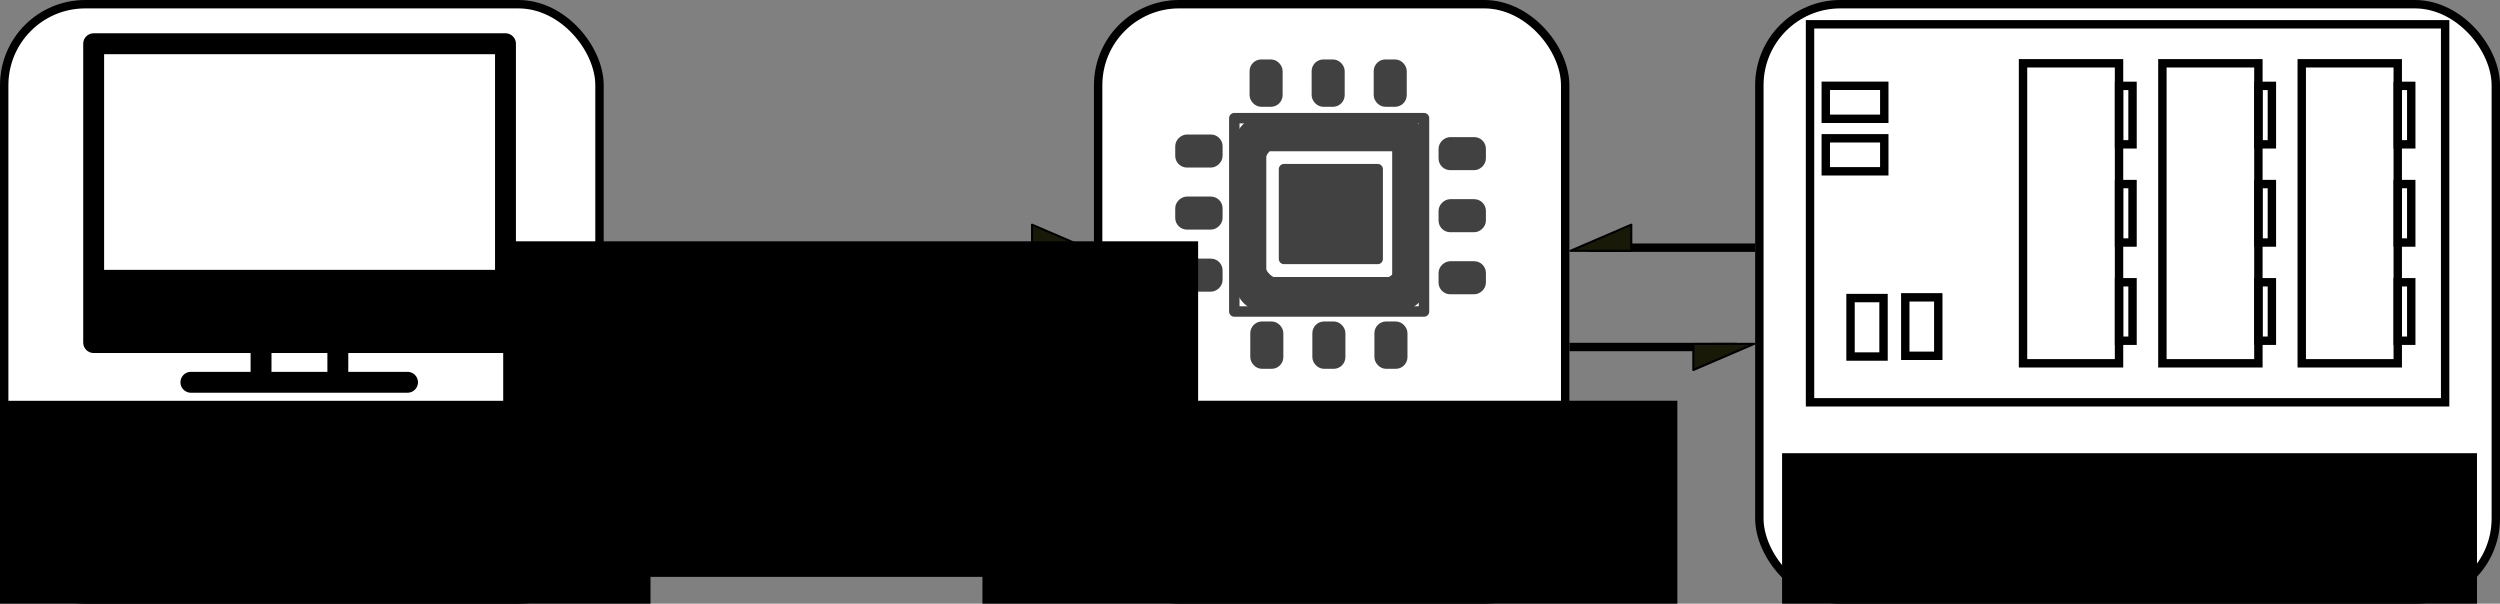 <?xml version="1.0" encoding="UTF-8" standalone="no"?>
<!-- Created with Inkscape (http://www.inkscape.org/) -->

<svg
   xmlns:dc="http://purl.org/dc/elements/1.1/"
   xmlns:cc="http://creativecommons.org/ns#"
   xmlns:rdf="http://www.w3.org/1999/02/22-rdf-syntax-ns#"
   xmlns:svg="http://www.w3.org/2000/svg"
   xmlns="http://www.w3.org/2000/svg"
   xmlns:sodipodi="http://sodipodi.sourceforge.net/DTD/sodipodi-0.dtd"
   xmlns:inkscape="http://www.inkscape.org/namespaces/inkscape"
   width="314.969mm"
   height="76.058mm"
   viewBox="0 0 314.969 76.058"
   version="1.1"
   id="svg406"
   inkscape:version="0.92.5 (0.92.5+69)"
   sodipodi:docname="OPC-UA_Example.svg"
   inkscape:export-filename="/home/dnewman/Documents/Github/Edge-Analytics-IoT-Framework/Figures/HTTP_Example.png"
   inkscape:export-xdpi="96"
   inkscape:export-ydpi="96">
  <rect x="0" y="0" width="314.969" height="76.058" fill="#808080" stroke="none"/>
  <defs
     id="defs400">
    <marker
       inkscape:stockid="Arrow1Mend"
       orient="auto"
       refY="0"
       refX="0"
       id="Arrow1Mend-7-8-0"
       style="overflow:visible"
       inkscape:isstock="true">
      <path
         inkscape:connector-curvature="0"
         id="path1518-9-2-5"
         d="M 0,0 5,-5 -12.5,0 5,5 Z"
         style="fill:#000000;fill-opacity:1;fill-rule:evenodd;stroke:#000000;stroke-width:1pt;stroke-opacity:1"
         transform="matrix(-0.4,0,0,-0.4,-4,0)" />
    </marker>
    <marker
       inkscape:stockid="Arrow1Mend"
       orient="auto"
       refY="0"
       refX="0"
       id="Arrow1Mend-7-8-0-9"
       style="overflow:visible"
       inkscape:isstock="true">
      <path
         inkscape:connector-curvature="0"
         id="path1518-9-2-5-8"
         d="M 0,0 5,-5 -12.5,0 5,5 Z"
         style="fill:#000000;fill-opacity:1;fill-rule:evenodd;stroke:#000000;stroke-width:1pt;stroke-opacity:1"
         transform="matrix(-0.4,0,0,-0.4,-4,0)" />
    </marker>
  </defs>
  <sodipodi:namedview
     id="base"
     pagecolor="#ffffff"
     bordercolor="#666666"
     borderopacity="1.0"
     inkscape:pageopacity="0.0"
     inkscape:pageshadow="2"
     inkscape:zoom="0.98994949"
     inkscape:cx="531.18828"
     inkscape:cy="124.1262"
     inkscape:document-units="mm"
     inkscape:current-layer="layer1"
     showgrid="false"
     inkscape:window-width="1853"
     inkscape:window-height="1025"
     inkscape:window-x="67"
     inkscape:window-y="27"
     inkscape:window-maximized="1"
     fit-margin-top="0"
     fit-margin-left="0"
     fit-margin-right="0"
     fit-margin-bottom="0" />
  <g
     inkscape:label="Layer 1"
     inkscape:groupmode="layer"
     id="layer1"
     transform="translate(0.591,-122.204)">
    <g
       id="g1856"
       transform="translate(340.501,-26.192)">
      <g
         id="g1922"
         transform="translate(-336.76,-0.162)">
        <rect
           style="display:inline;fill:#ffffff;fill-opacity:1;fill-rule:nonzero;stroke:#000000;stroke-width:1.058;stroke-linecap:round;stroke-linejoin:round;stroke-miterlimit:4;stroke-dasharray:none;stroke-dashoffset:0;stroke-opacity:1"
           id="rect2218-9-5-3-0-7-9"
           width="75"
           height="75"
           x="-3.803"
           y="149.088"
           rx="10.205"
           ry="10.205" />
        <g
           transform="translate(0,9.791)"
           id="g1908">
          <flowRoot
             xml:space="preserve"
             id="flowRoot2231-2-9-6-6-8-3-0"
             style="font-style:normal;font-variant:normal;font-weight:bold;font-stretch:normal;font-size:40px;line-height:1.25;font-family:'CMU Serif';-inkscape-font-specification:'CMU Serif, Bold';font-variant-ligatures:normal;font-variant-caps:normal;font-variant-numeric:normal;font-feature-settings:normal;text-align:center;letter-spacing:0px;word-spacing:0px;writing-mode:lr-tb;text-anchor:middle;display:inline;fill:#000000;fill-opacity:1;stroke:none"
             transform="matrix(0.265,0,0,0.265,-39.456,172.691)"><flowRegion
               id="flowRegion2233-0-2-1-3-2-8-3"
               style="font-style:normal;font-variant:normal;font-weight:bold;font-stretch:normal;font-size:40px;font-family:'CMU Serif';-inkscape-font-specification:'CMU Serif, Bold';font-variant-ligatures:normal;font-variant-caps:normal;font-variant-numeric:normal;font-feature-settings:normal;text-align:center;writing-mode:lr-tb;text-anchor:middle"><rect
                 id="rect2235-2-2-2-2-3-6-5"
                 width="330.38"
                 height="159.533"
                 x="111.429"
                 y="62.52"
                 style="font-style:normal;font-variant:normal;font-weight:bold;font-stretch:normal;font-size:40px;font-family:'CMU Serif';-inkscape-font-specification:'CMU Serif, Bold';font-variant-ligatures:normal;font-variant-caps:normal;font-variant-numeric:normal;font-feature-settings:normal;text-align:center;writing-mode:lr-tb;text-anchor:middle" /></flowRegion><flowPara
               id="flowPara14306-3-5">OPC-UA </flowPara><flowPara
               id="flowPara4896">Client</flowPara></flowRoot>          <g
             id="g7727"
             transform="matrix(0.373,0,0,0.373,-285.905,123.734)"
             style="display:inline">
            <rect
               ry="0"
               rx="0"
               y="55.077"
               x="786.524"
               height="100.933"
               width="139.1"
               id="rect5556-0"
               style="fill:none;fill-opacity:1;fill-rule:nonzero;stroke:#000000;stroke-width:7.056;stroke-linecap:round;stroke-linejoin:round;stroke-miterlimit:4;stroke-dasharray:none;stroke-dashoffset:0;stroke-opacity:1" />
            <path
               sodipodi:nodetypes="cc"
               inkscape:connector-curvature="0"
               id="path5566-1"
               d="m 843.058,156.681 v 12.316"
               style="fill:none;stroke:#000000;stroke-width:7.056;stroke-linecap:butt;stroke-linejoin:miter;stroke-miterlimit:4;stroke-dasharray:none;stroke-opacity:1" />
            <path
               sodipodi:nodetypes="cc"
               inkscape:connector-curvature="0"
               id="path5568-3"
               d="m 868.998,156.681 v 12.502"
               style="fill:none;stroke:#000000;stroke-width:7.056;stroke-linecap:butt;stroke-linejoin:miter;stroke-miterlimit:4;stroke-dasharray:none;stroke-opacity:1" />
            <path
               inkscape:connector-curvature="0"
               id="path5570-7"
               d="m 819.368,169.426 h 73.169"
               style="fill:none;stroke:#000000;stroke-width:7.056;stroke-linecap:round;stroke-linejoin:miter;stroke-miterlimit:4;stroke-dasharray:none;stroke-opacity:1" />
            <rect
               y="131.922"
               x="789.561"
               height="24.087"
               width="135.712"
               id="rect646"
               style="fill:#000000;fill-opacity:1;stroke:#000000;stroke-width:0.946;stroke-miterlimit:4;stroke-dasharray:none;stroke-dashoffset:0;stroke-opacity:1" />
          </g>
        </g>
      </g>
    </g>
    <g
       transform="translate(81.186,125.698)"
       id="g4485-7-9-0-2"
       style="display:inline">
      <rect
         style="fill:#ffffff;fill-opacity:1;fill-rule:nonzero;stroke:#000000;stroke-width:1.058;stroke-linecap:round;stroke-linejoin:round;stroke-miterlimit:4;stroke-dasharray:none;stroke-dashoffset:0;stroke-opacity:1"
         id="rect2218-9-5-3-0-0-3"
         width="58.84"
         height="75"
         x="56.576"
         y="-2.965"
         rx="10.205"
         ry="10.205" />
    </g>
    <g
       transform="translate(-20.018,-0.535)"
       id="g5220">
      <g
         transform="translate(-100.403,16.983)"
         id="g1607">
        <g
           style="display:inline"
           transform="matrix(0.373,0,0,0.373,133.787,250.239)"
           id="g1681-2-8">
          <g
             style="display:inline"
             id="g1585-7-6-0"
             transform="rotate(90,376.359,-367.839)">
            <rect
               transform="scale(-1)"
               ry="2.195"
               y="352.781"
               x="-453.602"
               height="12.468"
               width="7.639"
               id="rect1529-0-4-4-2"
               style="display:inline;fill:#414141;fill-opacity:1;fill-rule:nonzero;stroke:#414141;stroke-width:3.528;stroke-linecap:round;stroke-linejoin:round;stroke-miterlimit:4;stroke-dasharray:none;stroke-dashoffset:0;stroke-opacity:1" />
            <rect
               transform="scale(-1)"
               ry="2.195"
               y="352.781"
               x="-432.64"
               height="12.468"
               width="7.639"
               id="rect1529-7-6-8-7-2"
               style="display:inline;fill:#414141;fill-opacity:1;fill-rule:nonzero;stroke:#414141;stroke-width:3.528;stroke-linecap:round;stroke-linejoin:round;stroke-miterlimit:4;stroke-dasharray:none;stroke-dashoffset:0;stroke-opacity:1" />
            <rect
               transform="scale(-1)"
               ry="2.195"
               y="352.781"
               x="-411.677"
               height="12.468"
               width="7.639"
               id="rect1529-7-4-4-5-9-3"
               style="display:inline;fill:#414141;fill-opacity:1;fill-rule:nonzero;stroke:#414141;stroke-width:3.528;stroke-linecap:round;stroke-linejoin:round;stroke-miterlimit:4;stroke-dasharray:none;stroke-dashoffset:0;stroke-opacity:1" />
          </g>
          <g
             id="g1657-3-2">
            <rect
               ry="3.228"
               rx="0"
               y="-330.22"
               x="396.281"
               height="30.327"
               width="31.639"
               id="rect1480-6-2-4"
               style="display:inline;fill:#414141;fill-opacity:1;fill-rule:nonzero;stroke:#414141;stroke-width:3.528;stroke-linecap:round;stroke-linejoin:round;stroke-miterlimit:4;stroke-dasharray:none;stroke-dashoffset:0;stroke-opacity:1" />
            <g
               id="g1516-8-8">
              <rect
                 style="fill:none;fill-opacity:0.978;fill-rule:nonzero;stroke:#414141;stroke-width:3.528;stroke-linecap:round;stroke-linejoin:round;stroke-miterlimit:4;stroke-dasharray:none;stroke-dashoffset:0;stroke-opacity:1"
                 id="rect1480-75-2"
                 width="64.071"
                 height="65.313"
                 x="379.494"
                 y="-347.449"
                 rx="0"
                 ry="9.437" />
              <rect
                 style="display:inline;fill:none;fill-opacity:0.978;fill-rule:nonzero;stroke:#414141;stroke-width:3.528;stroke-linecap:round;stroke-linejoin:round;stroke-miterlimit:4;stroke-dasharray:none;stroke-dashoffset:0;stroke-opacity:1"
                 id="rect1480-7-6-3"
                 width="46.05"
                 height="45.989"
                 x="388.531"
                 y="-338.025"
                 rx="0"
                 ry="6.452" />
            </g>
            <path
               transform="scale(0.265)"
               inkscape:connector-curvature="0"
               id="path1519-0-8"
               d="m 1456.672,-1076.844 c -8.412,-4.404 -14.034,-13.257 -15.117,-23.808 -0.469,-4.568 -0.666,-47.729 -0.439,-95.913 0.365,-77.146 0.669,-88.162 2.551,-92.253 2.825,-6.143 8.582,-11.764 15.119,-14.762 4.983,-2.286 10.857,-2.437 95.572,-2.457 54.567,-0.013 92.1,0.489 94.908,1.271 6.494,1.807 14.491,8.789 17.398,15.191 2.312,5.091 2.456,10.832 2.483,99.359 0.032,102.655 0.281,99.16 -7.674,107.643 -1.969,2.1 -5.969,4.924 -8.889,6.276 -5.005,2.317 -10.603,2.46 -97.686,2.487 l -92.376,0.029 z m 169.339,-20.985 c 8.639,-2.398 15.979,-8.331 19.804,-16.008 l 3.451,-6.925 v -69.83 -69.83 l -3.498,-7.019 c -3.963,-7.954 -10.775,-13.569 -19.336,-15.94 -4.161,-1.153 -24.201,-1.473 -74.065,-1.186 l -68.36,0.394 -5.911,3.318 c -7.955,4.466 -14.11,12.841 -15.95,21.705 -1.013,4.88 -1.362,28.025 -1.095,72.702 l 0.391,65.543 3.106,6.307 c 3.778,7.673 10.799,13.727 18.796,16.21 7.737,2.402 134.242,2.897 142.668,0.558 z"
               style="fill:#414141;fill-opacity:1;fill-rule:nonzero;stroke:#414141;stroke-width:17.698;stroke-linecap:round;stroke-linejoin:round;stroke-miterlimit:4;stroke-dasharray:none;stroke-dashoffset:0;stroke-opacity:1" />
            <g
               id="g1614-4-5">
              <rect
                 style="fill:#414141;fill-opacity:1;fill-rule:nonzero;stroke:#414141;stroke-width:3.528;stroke-linecap:round;stroke-linejoin:round;stroke-miterlimit:4;stroke-dasharray:none;stroke-dashoffset:0;stroke-opacity:1"
                 id="rect1529-6-7"
                 width="7.639"
                 height="12.468"
                 x="386.412"
                 y="-365.512"
                 ry="2.195" />
              <rect
                 style="display:inline;fill:#414141;fill-opacity:1;fill-rule:nonzero;stroke:#414141;stroke-width:3.528;stroke-linecap:round;stroke-linejoin:round;stroke-miterlimit:4;stroke-dasharray:none;stroke-dashoffset:0;stroke-opacity:1"
                 id="rect1529-7-9-2"
                 width="7.639"
                 height="12.468"
                 x="407.375"
                 y="-365.512"
                 ry="2.195" />
              <rect
                 style="display:inline;fill:#414141;fill-opacity:1;fill-rule:nonzero;stroke:#414141;stroke-width:3.528;stroke-linecap:round;stroke-linejoin:round;stroke-miterlimit:4;stroke-dasharray:none;stroke-dashoffset:0;stroke-opacity:1"
                 id="rect1529-7-4-68-8"
                 width="7.639"
                 height="12.468"
                 x="428.337"
                 y="-365.512"
                 ry="2.195" />
            </g>
            <g
               transform="rotate(90,420.391,-322.929)"
               id="g1585-9-8">
              <rect
                 style="display:inline;fill:#414141;fill-opacity:1;fill-rule:nonzero;stroke:#414141;stroke-width:3.528;stroke-linecap:round;stroke-linejoin:round;stroke-miterlimit:4;stroke-dasharray:none;stroke-dashoffset:0;stroke-opacity:1"
                 id="rect1529-0-6-7"
                 width="7.639"
                 height="12.468"
                 x="-453.602"
                 y="352.781"
                 ry="2.195"
                 transform="scale(-1)" />
              <rect
                 style="display:inline;fill:#414141;fill-opacity:1;fill-rule:nonzero;stroke:#414141;stroke-width:3.528;stroke-linecap:round;stroke-linejoin:round;stroke-miterlimit:4;stroke-dasharray:none;stroke-dashoffset:0;stroke-opacity:1"
                 id="rect1529-7-6-85-7"
                 width="7.639"
                 height="12.468"
                 x="-432.64"
                 y="352.781"
                 ry="2.195"
                 transform="scale(-1)" />
              <rect
                 style="display:inline;fill:#414141;fill-opacity:1;fill-rule:nonzero;stroke:#414141;stroke-width:3.528;stroke-linecap:round;stroke-linejoin:round;stroke-miterlimit:4;stroke-dasharray:none;stroke-dashoffset:0;stroke-opacity:1"
                 id="rect1529-7-4-4-9-3"
                 width="7.639"
                 height="12.468"
                 x="-411.677"
                 y="352.781"
                 ry="2.195"
                 transform="scale(-1)" />
            </g>
            <g
               id="g1614-8-8-5"
               style="display:inline"
               transform="translate(0.241,88.503)">
              <rect
                 style="fill:#414141;fill-opacity:1;fill-rule:nonzero;stroke:#414141;stroke-width:3.528;stroke-linecap:round;stroke-linejoin:round;stroke-miterlimit:4;stroke-dasharray:none;stroke-dashoffset:0;stroke-opacity:1"
                 id="rect1529-2-7-3"
                 width="7.639"
                 height="12.468"
                 x="386.412"
                 y="-365.512"
                 ry="2.195" />
              <rect
                 style="display:inline;fill:#414141;fill-opacity:1;fill-rule:nonzero;stroke:#414141;stroke-width:3.528;stroke-linecap:round;stroke-linejoin:round;stroke-miterlimit:4;stroke-dasharray:none;stroke-dashoffset:0;stroke-opacity:1"
                 id="rect1529-7-60-0-9"
                 width="7.639"
                 height="12.468"
                 x="407.375"
                 y="-365.512"
                 ry="2.195" />
              <rect
                 style="display:inline;fill:#414141;fill-opacity:1;fill-rule:nonzero;stroke:#414141;stroke-width:3.528;stroke-linecap:round;stroke-linejoin:round;stroke-miterlimit:4;stroke-dasharray:none;stroke-dashoffset:0;stroke-opacity:1"
                 id="rect1529-7-4-6-7-0"
                 width="7.639"
                 height="12.468"
                 x="428.337"
                 y="-365.512"
                 ry="2.195" />
            </g>
          </g>
        </g>
      </g>
    </g>
    <g
       id="g5332"
       transform="translate(12.939)">
      <g
         style="display:inline"
         id="g4485-7-9-0-2-4"
         transform="translate(185.494,84.159)">
        <rect
           ry="10.205"
           rx="10.205"
           y="38.574"
           x="22.633"
           height="75"
           width="92.784"
           id="rect2218-9-5-3-0-0-3-7"
           style="fill:#ffffff;fill-opacity:1;fill-rule:nonzero;stroke:#000000;stroke-width:1.058;stroke-linecap:round;stroke-linejoin:round;stroke-miterlimit:4;stroke-dasharray:none;stroke-dashoffset:0;stroke-opacity:1" />
      </g>
      <flowRoot
         xml:space="preserve"
         id="flowRoot2231-2-9-6-6-8-9-7-2"
         style="font-style:normal;font-variant:normal;font-weight:bold;font-stretch:normal;font-size:40px;line-height:1.25;font-family:'CMU Serif';-inkscape-font-specification:'CMU Serif, Bold';font-variant-ligatures:normal;font-variant-caps:normal;font-variant-numeric:normal;font-feature-settings:normal;text-align:center;letter-spacing:0px;word-spacing:0px;writing-mode:lr-tb;text-anchor:middle;display:inline;fill:#000000;fill-opacity:1;stroke:none"
         transform="matrix(0.265,0,0,0.265,181.461,162.734)"><flowRegion
           id="flowRegion2233-0-2-1-3-2-3-2-9"
           style="font-style:normal;font-variant:normal;font-weight:bold;font-stretch:normal;font-size:40px;font-family:'CMU Serif';-inkscape-font-specification:'CMU Serif, Bold';font-variant-ligatures:normal;font-variant-caps:normal;font-variant-numeric:normal;font-feature-settings:normal;text-align:center;writing-mode:lr-tb;text-anchor:middle"><rect
             id="rect2235-2-2-2-2-3-9-6-3"
             width="330.38"
             height="159.533"
             x="111.429"
             y="62.52"
             style="font-style:normal;font-variant:normal;font-weight:bold;font-stretch:normal;font-size:40px;font-family:'CMU Serif';-inkscape-font-specification:'CMU Serif, Bold';font-variant-ligatures:normal;font-variant-caps:normal;font-variant-numeric:normal;font-feature-settings:normal;text-align:center;writing-mode:lr-tb;text-anchor:middle" /></flowRegion><flowPara
           id="flowPara4900-9">PLC</flowPara></flowRoot>      <g
         transform="translate(120.229,-108.052)"
         id="g4894">
        <rect
           id="rect86"
           width="80.016"
           height="47.625"
           x="94.282"
           y="233.317"
           style="fill:none;stroke:#000000;stroke-width:1.058;stroke-miterlimit:4;stroke-dasharray:none;stroke-opacity:1" />
        <rect
           id="rect86-3-6-7-5"
           width="7.371"
           height="4.158"
           x="96.266"
           y="241.065"
           style="fill:none;stroke:#000000;stroke-width:1.058;stroke-miterlimit:4;stroke-dasharray:none;stroke-opacity:1" />
        <rect
           id="rect86-3-6-7-5-3"
           width="7.371"
           height="4.158"
           x="96.266"
           y="247.68"
           style="fill:none;stroke:#000000;stroke-width:1.058;stroke-miterlimit:4;stroke-dasharray:none;stroke-opacity:1" />
        <rect
           id="rect86-3-6-7-5-3-5"
           width="7.371"
           height="4.158"
           x="267.712"
           y="-110.44"
           style="fill:none;stroke:#000000;stroke-width:1.058;stroke-miterlimit:4;stroke-dasharray:none;stroke-opacity:1"
           transform="rotate(90)" />
        <rect
           id="rect86-3-6-7-5-3-5-6"
           width="7.371"
           height="4.158"
           x="267.807"
           y="-103.542"
           style="fill:none;stroke:#000000;stroke-width:1.058;stroke-miterlimit:4;stroke-dasharray:none;stroke-opacity:1"
           transform="rotate(90)" />
        <g
           id="g4762"
           transform="translate(-2.646,-0.378)">
          <rect
             style="fill:none;stroke:#000000;stroke-width:1.058;stroke-miterlimit:4;stroke-dasharray:none;stroke-opacity:1"
             y="238.608"
             x="123.764"
             height="37.798"
             width="12.095"
             id="rect86-3" />
          <g
             id="g4807"
             transform="translate(0,-0.859)">
            <rect
               id="rect86-3-6-7-5-3-5-2"
               width="7.371"
               height="1.701"
               x="242.31"
               y="-137.56"
               style="fill:none;stroke:#000000;stroke-width:1.058;stroke-miterlimit:4;stroke-dasharray:none;stroke-opacity:1"
               transform="rotate(90)" />
            <rect
               id="rect86-3-6-7-5-3-5-2-9"
               width="7.371"
               height="1.701"
               x="254.68"
               y="-137.56"
               style="fill:none;stroke:#000000;stroke-width:1.058;stroke-miterlimit:4;stroke-dasharray:none;stroke-opacity:1"
               transform="rotate(90)" />
            <rect
               id="rect86-3-6-7-5-3-5-2-9-1"
               width="7.371"
               height="1.701"
               x="267.051"
               y="-137.56"
               style="fill:none;stroke:#000000;stroke-width:1.058;stroke-miterlimit:4;stroke-dasharray:none;stroke-opacity:1"
               transform="rotate(90)" />
          </g>
        </g>
        <g
           transform="translate(14.911,-0.378)"
           id="g4762-6">
          <rect
             style="fill:none;stroke:#000000;stroke-width:1.058;stroke-miterlimit:4;stroke-dasharray:none;stroke-opacity:1"
             y="238.608"
             x="123.764"
             height="37.798"
             width="12.095"
             id="rect86-3-0" />
          <g
             id="g4807-6"
             transform="translate(0,-0.859)">
            <rect
               id="rect86-3-6-7-5-3-5-2-2"
               width="7.371"
               height="1.701"
               x="242.31"
               y="-137.56"
               style="fill:none;stroke:#000000;stroke-width:1.058;stroke-miterlimit:4;stroke-dasharray:none;stroke-opacity:1"
               transform="rotate(90)" />
            <rect
               id="rect86-3-6-7-5-3-5-2-9-6"
               width="7.371"
               height="1.701"
               x="254.68"
               y="-137.56"
               style="fill:none;stroke:#000000;stroke-width:1.058;stroke-miterlimit:4;stroke-dasharray:none;stroke-opacity:1"
               transform="rotate(90)" />
            <rect
               id="rect86-3-6-7-5-3-5-2-9-1-1"
               width="7.371"
               height="1.701"
               x="267.051"
               y="-137.56"
               style="fill:none;stroke:#000000;stroke-width:1.058;stroke-miterlimit:4;stroke-dasharray:none;stroke-opacity:1"
               transform="rotate(90)" />
          </g>
        </g>
        <g
           transform="translate(32.468,-0.378)"
           id="g4762-6-8">
          <rect
             style="fill:none;stroke:#000000;stroke-width:1.058;stroke-miterlimit:4;stroke-dasharray:none;stroke-opacity:1"
             y="238.608"
             x="123.764"
             height="37.798"
             width="12.095"
             id="rect86-3-0-7" />
          <g
             id="g4807-6-9"
             transform="translate(0,-0.859)">
            <rect
               id="rect86-3-6-7-5-3-5-2-2-2"
               width="7.371"
               height="1.701"
               x="242.31"
               y="-137.56"
               style="fill:none;stroke:#000000;stroke-width:1.058;stroke-miterlimit:4;stroke-dasharray:none;stroke-opacity:1"
               transform="rotate(90)" />
            <rect
               id="rect86-3-6-7-5-3-5-2-9-6-0"
               width="7.371"
               height="1.701"
               x="254.68"
               y="-137.56"
               style="fill:none;stroke:#000000;stroke-width:1.058;stroke-miterlimit:4;stroke-dasharray:none;stroke-opacity:1"
               transform="rotate(90)" />
            <rect
               id="rect86-3-6-7-5-3-5-2-9-1-1-2"
               width="7.371"
               height="1.701"
               x="267.051"
               y="-137.56"
               style="fill:none;stroke:#000000;stroke-width:1.058;stroke-miterlimit:4;stroke-dasharray:none;stroke-opacity:1"
               transform="rotate(90)" />
          </g>
        </g>
      </g>
    </g>
    <g
       id="g5094"
       transform="translate(-28.375)">
      <g
         transform="translate(47.924,20.829)"
         id="g2174"
         style="display:inline">
        <path
           sodipodi:nodetypes="cc"
           style="fill:none;stroke:#000000;stroke-width:1.058;stroke-linecap:square;stroke-linejoin:miter;stroke-miterlimit:4;stroke-dasharray:none;stroke-opacity:1"
           d="M 56.455,132.58 H 114.905"
           id="path2149"
           inkscape:connector-curvature="0" />
        <path
           style="fill:#181906;fill-opacity:1;stroke:#000000;stroke-width:0.265;stroke-linecap:butt;stroke-linejoin:round;stroke-miterlimit:4;stroke-dasharray:none;stroke-opacity:1"
           d="m 117.551,132.977 -7.663,-3.292 v 3.274 z"
           id="path2170"
           inkscape:connector-curvature="0" />
      </g>
      <g
         transform="rotate(-180,110.763,149.251)"
         id="g2174-3"
         style="display:inline">
        <path
           sodipodi:nodetypes="cc"
           style="fill:none;stroke:#000000;stroke-width:1.058;stroke-linecap:square;stroke-linejoin:miter;stroke-miterlimit:4;stroke-dasharray:none;stroke-opacity:1"
           d="M 56.455,132.58 H 114.905"
           id="path2149-75"
           inkscape:connector-curvature="0" />
        <path
           style="fill:#181906;fill-opacity:1;stroke:#000000;stroke-width:0.265;stroke-linecap:butt;stroke-linejoin:round;stroke-miterlimit:4;stroke-dasharray:none;stroke-opacity:1"
           d="m 117.551,132.977 -7.663,-3.292 v 3.274 z"
           id="path2170-9"
           inkscape:connector-curvature="0" />
      </g>
    </g>
    <g
       id="g5094-2"
       transform="translate(88.746,7.372)">
      <g
         transform="matrix(1,0,0,-1,14.115,291.13)"
         id="g2174-3-3-8"
         style="display:inline">
        <path
           sodipodi:nodetypes="cc"
           style="fill:none;stroke:#000000;stroke-width:1.058;stroke-linecap:square;stroke-linejoin:miter;stroke-miterlimit:4;stroke-dasharray:none;stroke-opacity:1"
           d="M 94.808,132.58 H 114.905"
           id="path2149-75-6-4"
           inkscape:connector-curvature="0" />
        <path
           style="fill:#181906;fill-opacity:1;stroke:#000000;stroke-width:0.265;stroke-linecap:butt;stroke-linejoin:round;stroke-miterlimit:4;stroke-dasharray:none;stroke-opacity:1"
           d="m 117.551,132.977 -7.663,-3.292 v 3.274 z"
           id="path2170-9-1-5"
           inkscape:connector-curvature="0" />
      </g>
    </g>
    <flowRoot
       xml:space="preserve"
       id="flowRoot2231-2-9-6-6-8-9-7"
       style="font-style:normal;font-variant:normal;font-weight:bold;font-stretch:normal;font-size:40px;line-height:1.25;font-family:'CMU Serif';-inkscape-font-specification:'CMU Serif, Bold';font-variant-ligatures:normal;font-variant-caps:normal;font-variant-numeric:normal;font-feature-settings:normal;text-align:center;letter-spacing:0px;word-spacing:0px;writing-mode:lr-tb;text-anchor:middle;display:inline;fill:#000000;fill-opacity:1;stroke:none"
       transform="matrix(0.265,0,0,0.265,93.655,156.127)"><flowRegion
         id="flowRegion2233-0-2-1-3-2-3-2"
         style="font-style:normal;font-variant:normal;font-weight:bold;font-stretch:normal;font-size:40px;font-family:'CMU Serif';-inkscape-font-specification:'CMU Serif, Bold';font-variant-ligatures:normal;font-variant-caps:normal;font-variant-numeric:normal;font-feature-settings:normal;text-align:center;writing-mode:lr-tb;text-anchor:middle"><rect
           id="rect2235-2-2-2-2-3-9-6"
           width="330.38"
           height="159.533"
           x="111.429"
           y="62.52"
           style="font-style:normal;font-variant:normal;font-weight:bold;font-stretch:normal;font-size:40px;font-family:'CMU Serif';-inkscape-font-specification:'CMU Serif, Bold';font-variant-ligatures:normal;font-variant-caps:normal;font-variant-numeric:normal;font-feature-settings:normal;text-align:center;writing-mode:lr-tb;text-anchor:middle" /></flowRegion><flowPara
         id="flowPara1552">OPC-UA </flowPara><flowPara
         id="flowPara4900">Server</flowPara></flowRoot>    <g
       id="g5094-2-0"
       transform="rotate(-180,164.465,155.979)">
      <g
         transform="matrix(1,0,0,-1,14.115,291.13)"
         id="g2174-3-3-8-3"
         style="display:inline">
        <path
           sodipodi:nodetypes="cc"
           style="fill:none;stroke:#000000;stroke-width:1.058;stroke-linecap:square;stroke-linejoin:miter;stroke-miterlimit:4;stroke-dasharray:none;stroke-opacity:1"
           d="M 94.808,132.58 H 114.905"
           id="path2149-75-6-4-6"
           inkscape:connector-curvature="0" />
        <path
           style="fill:#181906;fill-opacity:1;stroke:#000000;stroke-width:0.265;stroke-linecap:butt;stroke-linejoin:round;stroke-miterlimit:4;stroke-dasharray:none;stroke-opacity:1"
           d="m 117.551,132.977 -7.663,-3.292 v 3.274 z"
           id="path2170-9-1-5-1"
           inkscape:connector-curvature="0" />
      </g>
    </g>
    <flowRoot
       xml:space="preserve"
       id="flowRoot2231-2-9-6-6-8-9-7-0"
       style="font-style:normal;font-variant:normal;font-weight:bold;font-stretch:normal;font-size:40px;line-height:1.25;font-family:'CMU Serif';-inkscape-font-specification:'CMU Serif, Bold';font-variant-ligatures:normal;font-variant-caps:normal;font-variant-numeric:normal;font-feature-settings:normal;text-align:center;letter-spacing:0px;word-spacing:0px;writing-mode:lr-tb;text-anchor:middle;display:inline;fill:#000000;fill-opacity:1;stroke:none"
       transform="matrix(0.265,0,0,0.265,33.278,136.038)"><flowRegion
         id="flowRegion2233-0-2-1-3-2-3-2-6"
         style="font-style:normal;font-variant:normal;font-weight:bold;font-stretch:normal;font-size:40px;font-family:'CMU Serif';-inkscape-font-specification:'CMU Serif, Bold';font-variant-ligatures:normal;font-variant-caps:normal;font-variant-numeric:normal;font-feature-settings:normal;text-align:center;writing-mode:lr-tb;text-anchor:middle"><rect
           id="rect2235-2-2-2-2-3-9-6-32"
           width="330.38"
           height="159.533"
           x="111.429"
           y="62.52"
           style="font-style:normal;font-variant:normal;font-weight:bold;font-stretch:normal;font-size:40px;font-family:'CMU Serif';-inkscape-font-specification:'CMU Serif, Bold';font-variant-ligatures:normal;font-variant-caps:normal;font-variant-numeric:normal;font-feature-settings:normal;text-align:center;writing-mode:lr-tb;text-anchor:middle" /></flowRegion><flowPara
         id="flowPara4900-6">TCP/IP</flowPara></flowRoot>  </g>
</svg>
